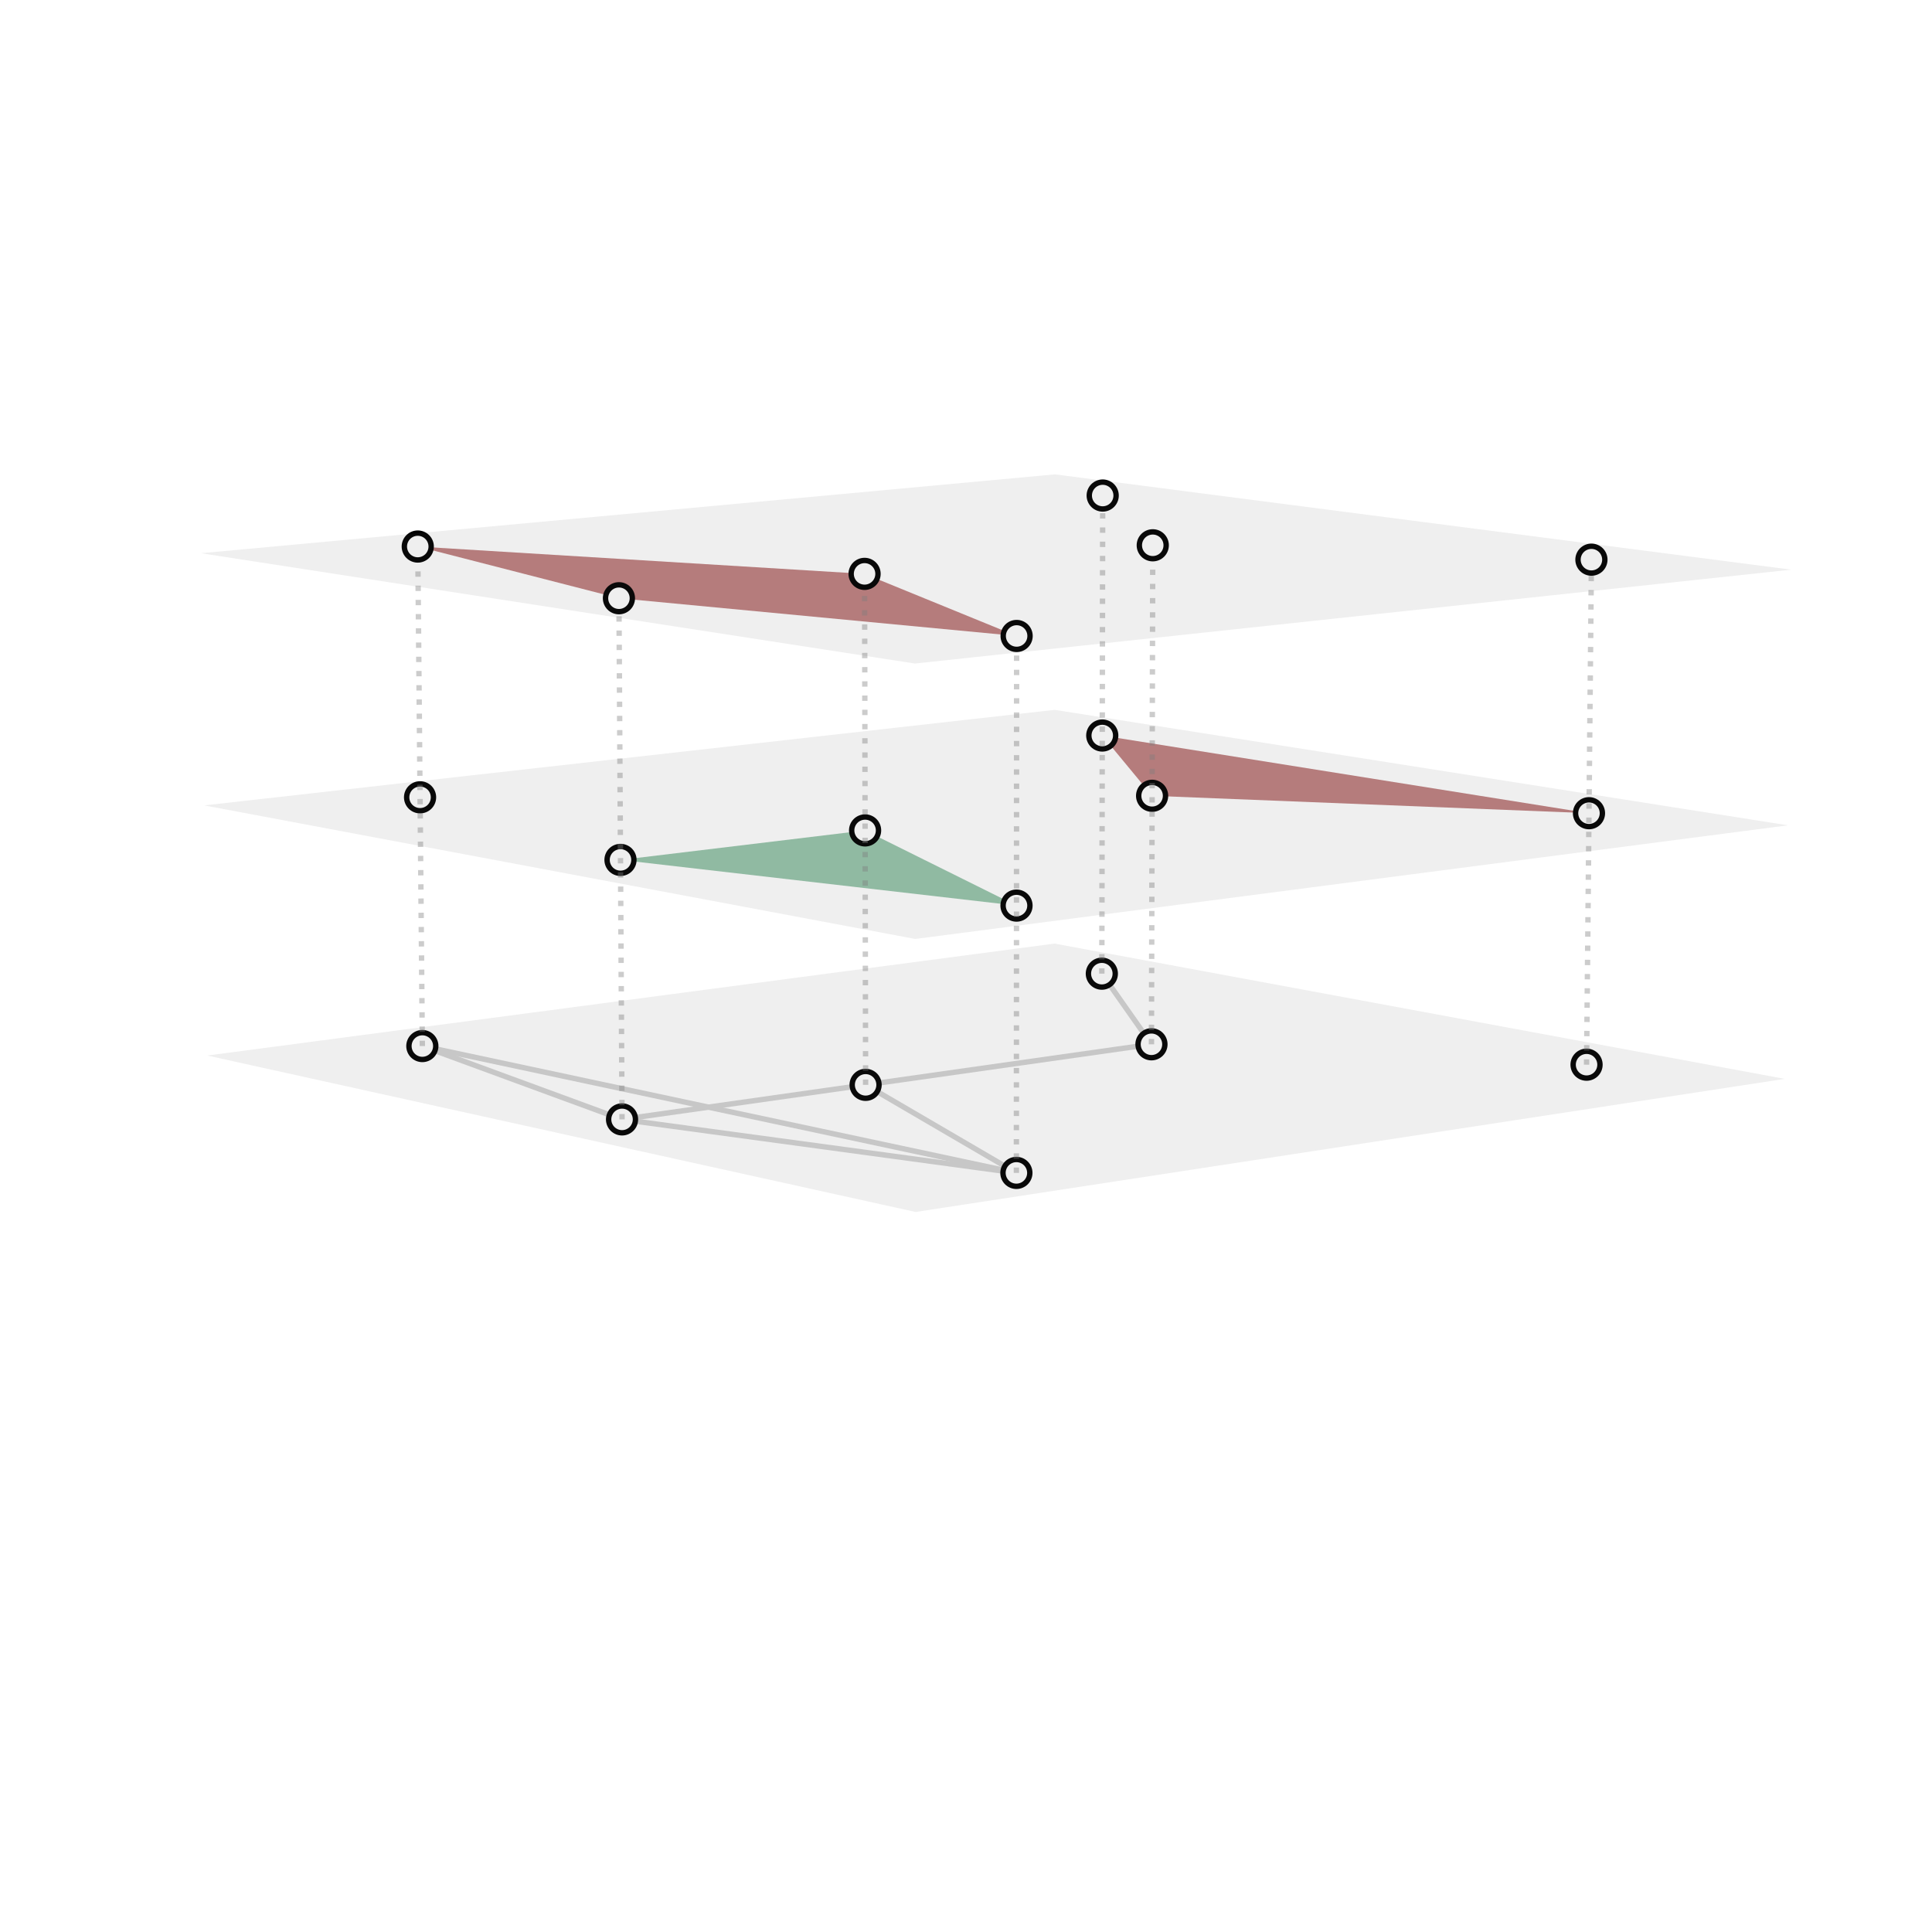 <?xml version="1.0" encoding="utf-8" standalone="no"?>
<!DOCTYPE svg PUBLIC "-//W3C//DTD SVG 1.1//EN"
  "http://www.w3.org/Graphics/SVG/1.1/DTD/svg11.dtd">
<svg xmlns:xlink="http://www.w3.org/1999/xlink" width="360pt" height="360pt" viewBox="0 0 360 360" xmlns="http://www.w3.org/2000/svg" version="1.1">
 <defs>
  <style type="text/css">*{stroke-linejoin: round; stroke-linecap: butt}</style>
 </defs>
 <g id="figure_1">
  <g id="patch_1">
   <path d="M 0 360 
L 360 360 
L 360 0 
L 0 0 
z
" style="fill: #ffffff"/>
  </g>
  <g id="patch_2">
   <path d="M 10.8 349.2 
L 349.2 349.2 
L 349.2 10.8 
L 10.8 10.8 
z
" style="fill: #ffffff"/>
  </g>
  <g id="axes_1">
   <g id="Line3DCollection_1">
    <path d="M 214.558 194.589 
L 205.311 181.428 
" clip-path="url(#p79cc5b745e)" style="fill: none; stroke: #d3d3d3"/>
   </g>
   <g id="Poly3DCollection_1">
    <path d="M 205.391 137.054 
L 296.084 151.529 
L 214.679 148.285 
z
" clip-path="url(#p79cc5b745e)" style="fill: #800000; fill-opacity: 0.5"/>
   </g>
   <g id="Line3DCollection_2">
    <path d="M 214.558 194.589 
L 161.294 202.146 
" clip-path="url(#p79cc5b745e)" style="fill: none; stroke: #d3d3d3"/>
   </g>
   <g id="Line3DCollection_3">
    <path d="M 161.294 202.146 
L 115.909 208.584 
" clip-path="url(#p79cc5b745e)" style="fill: none; stroke: #d3d3d3"/>
   </g>
   <g id="Line3DCollection_4">
    <path d="M 115.909 208.584 
L 78.699 194.918 
" clip-path="url(#p79cc5b745e)" style="fill: none; stroke: #d3d3d3"/>
   </g>
   <g id="Line3DCollection_5">
    <path d="M 161.294 202.146 
L 189.391 218.553 
" clip-path="url(#p79cc5b745e)" style="fill: none; stroke: #d3d3d3"/>
   </g>
   <g id="Line3DCollection_6">
    <path d="M 189.391 218.553 
L 115.909 208.584 
" clip-path="url(#p79cc5b745e)" style="fill: none; stroke: #d3d3d3"/>
   </g>
   <g id="Line3DCollection_7">
    <path d="M 189.391 218.553 
L 78.699 194.918 
" clip-path="url(#p79cc5b745e)" style="fill: none; stroke: #d3d3d3"/>
   </g>
   <g id="Path3DCollection_1">
    <path d="M 205.311 183.928 
C 205.974 183.928 206.61 183.664 207.079 183.196 
C 207.548 182.727 207.811 182.091 207.811 181.428 
C 207.811 180.765 207.548 180.129 207.079 179.66 
C 206.61 179.191 205.974 178.928 205.311 178.928 
C 204.648 178.928 204.012 179.191 203.544 179.66 
C 203.075 180.129 202.811 180.765 202.811 181.428 
C 202.811 182.091 203.075 182.727 203.544 183.196 
C 204.012 183.664 204.648 183.928 205.311 183.928 
z
" clip-path="url(#p79cc5b745e)" style="fill: #ffffff; stroke: #000000"/>
    <path d="M 214.558 197.089 
C 215.221 197.089 215.857 196.825 216.326 196.357 
C 216.795 195.888 217.058 195.252 217.058 194.589 
C 217.058 193.926 216.795 193.29 216.326 192.821 
C 215.857 192.352 215.221 192.089 214.558 192.089 
C 213.895 192.089 213.26 192.352 212.791 192.821 
C 212.322 193.29 212.058 193.926 212.058 194.589 
C 212.058 195.252 212.322 195.888 212.791 196.357 
C 213.26 196.825 213.895 197.089 214.558 197.089 
z
" clip-path="url(#p79cc5b745e)" style="fill: #ffffff; stroke: #000000"/>
    <path d="M 78.699 197.418 
C 79.362 197.418 79.998 197.154 80.467 196.685 
C 80.935 196.217 81.199 195.581 81.199 194.918 
C 81.199 194.255 80.935 193.619 80.467 193.15 
C 79.998 192.681 79.362 192.418 78.699 192.418 
C 78.036 192.418 77.4 192.681 76.931 193.15 
C 76.462 193.619 76.199 194.255 76.199 194.918 
C 76.199 195.581 76.462 196.217 76.931 196.685 
C 77.4 197.154 78.036 197.418 78.699 197.418 
z
" clip-path="url(#p79cc5b745e)" style="fill: #ffffff; stroke: #000000"/>
    <path d="M 295.632 200.889 
C 296.295 200.889 296.931 200.625 297.4 200.157 
C 297.869 199.688 298.132 199.052 298.132 198.389 
C 298.132 197.726 297.869 197.09 297.4 196.621 
C 296.931 196.152 296.295 195.889 295.632 195.889 
C 294.969 195.889 294.333 196.152 293.864 196.621 
C 293.396 197.09 293.132 197.726 293.132 198.389 
C 293.132 199.052 293.396 199.688 293.864 200.157 
C 294.333 200.625 294.969 200.889 295.632 200.889 
z
" clip-path="url(#p79cc5b745e)" style="fill: #ffffff; stroke: #000000"/>
    <path d="M 161.294 204.646 
C 161.957 204.646 162.593 204.382 163.061 203.914 
C 163.53 203.445 163.794 202.809 163.794 202.146 
C 163.794 201.483 163.53 200.847 163.061 200.378 
C 162.593 199.909 161.957 199.646 161.294 199.646 
C 160.631 199.646 159.995 199.909 159.526 200.378 
C 159.057 200.847 158.794 201.483 158.794 202.146 
C 158.794 202.809 159.057 203.445 159.526 203.914 
C 159.995 204.382 160.631 204.646 161.294 204.646 
z
" clip-path="url(#p79cc5b745e)" style="fill: #ffffff; stroke: #000000"/>
    <path d="M 115.909 211.084 
C 116.572 211.084 117.208 210.82 117.677 210.351 
C 118.146 209.883 118.409 209.247 118.409 208.584 
C 118.409 207.921 118.146 207.285 117.677 206.816 
C 117.208 206.347 116.572 206.084 115.909 206.084 
C 115.246 206.084 114.611 206.347 114.142 206.816 
C 113.673 207.285 113.409 207.921 113.409 208.584 
C 113.409 209.247 113.673 209.883 114.142 210.351 
C 114.611 210.82 115.246 211.084 115.909 211.084 
z
" clip-path="url(#p79cc5b745e)" style="fill: #ffffff; stroke: #000000"/>
    <path d="M 189.391 221.053 
C 190.054 221.053 190.69 220.79 191.159 220.321 
C 191.628 219.852 191.891 219.216 191.891 218.553 
C 191.891 217.89 191.628 217.254 191.159 216.785 
C 190.69 216.316 190.054 216.053 189.391 216.053 
C 188.728 216.053 188.093 216.316 187.624 216.785 
C 187.155 217.254 186.891 217.89 186.891 218.553 
C 186.891 219.216 187.155 219.852 187.624 220.321 
C 188.093 220.79 188.728 221.053 189.391 221.053 
z
" clip-path="url(#p79cc5b745e)" style="fill: #ffffff; stroke: #000000"/>
   </g>
   <g id="Poly3DCollection_2">
    <path d="M 161.198 154.736 
L 189.412 168.745 
L 115.621 160.232 
z
" clip-path="url(#p79cc5b745e)" style="fill: #2e8b57; fill-opacity: 0.5"/>
   </g>
   <g id="Path3DCollection_2">
    <path d="M 205.391 139.554 
C 206.054 139.554 206.69 139.291 207.159 138.822 
C 207.628 138.353 207.891 137.717 207.891 137.054 
C 207.891 136.391 207.628 135.755 207.159 135.286 
C 206.69 134.817 206.054 134.554 205.391 134.554 
C 204.728 134.554 204.092 134.817 203.623 135.286 
C 203.154 135.755 202.891 136.391 202.891 137.054 
C 202.891 137.717 203.154 138.353 203.623 138.822 
C 204.092 139.291 204.728 139.554 205.391 139.554 
z
" clip-path="url(#p79cc5b745e)" style="fill: #ffffff; stroke: #000000"/>
    <path d="M 214.679 150.785 
C 215.342 150.785 215.978 150.522 216.447 150.053 
C 216.915 149.584 217.179 148.948 217.179 148.285 
C 217.179 147.622 216.915 146.986 216.447 146.517 
C 215.978 146.049 215.342 145.785 214.679 145.785 
C 214.016 145.785 213.38 146.049 212.911 146.517 
C 212.442 146.986 212.179 147.622 212.179 148.285 
C 212.179 148.948 212.442 149.584 212.911 150.053 
C 213.38 150.522 214.016 150.785 214.679 150.785 
z
" clip-path="url(#p79cc5b745e)" style="fill: #ffffff; stroke: #000000"/>
    <path d="M 78.273 151.066 
C 78.936 151.066 79.572 150.802 80.041 150.334 
C 80.51 149.865 80.773 149.229 80.773 148.566 
C 80.773 147.903 80.51 147.267 80.041 146.798 
C 79.572 146.329 78.936 146.066 78.273 146.066 
C 77.61 146.066 76.974 146.329 76.506 146.798 
C 76.037 147.267 75.773 147.903 75.773 148.566 
C 75.773 149.229 76.037 149.865 76.506 150.334 
C 76.974 150.802 77.61 151.066 78.273 151.066 
z
" clip-path="url(#p79cc5b745e)" style="fill: #ffffff; stroke: #000000"/>
    <path d="M 296.084 154.029 
C 296.747 154.029 297.383 153.765 297.851 153.296 
C 298.32 152.828 298.584 152.192 298.584 151.529 
C 298.584 150.866 298.32 150.23 297.851 149.761 
C 297.383 149.292 296.747 149.029 296.084 149.029 
C 295.421 149.029 294.785 149.292 294.316 149.761 
C 293.847 150.23 293.584 150.866 293.584 151.529 
C 293.584 152.192 293.847 152.828 294.316 153.296 
C 294.785 153.765 295.421 154.029 296.084 154.029 
z
" clip-path="url(#p79cc5b745e)" style="fill: #ffffff; stroke: #000000"/>
    <path d="M 161.198 157.236 
C 161.861 157.236 162.497 156.972 162.966 156.503 
C 163.435 156.035 163.698 155.399 163.698 154.736 
C 163.698 154.073 163.435 153.437 162.966 152.968 
C 162.497 152.499 161.861 152.236 161.198 152.236 
C 160.535 152.236 159.899 152.499 159.43 152.968 
C 158.961 153.437 158.698 154.073 158.698 154.736 
C 158.698 155.399 158.961 156.035 159.43 156.503 
C 159.899 156.972 160.535 157.236 161.198 157.236 
z
" clip-path="url(#p79cc5b745e)" style="fill: #ffffff; stroke: #000000"/>
    <path d="M 115.621 162.732 
C 116.284 162.732 116.92 162.469 117.389 162 
C 117.858 161.531 118.121 160.895 118.121 160.232 
C 118.121 159.569 117.858 158.933 117.389 158.464 
C 116.92 157.995 116.284 157.732 115.621 157.732 
C 114.958 157.732 114.322 157.995 113.853 158.464 
C 113.385 158.933 113.121 159.569 113.121 160.232 
C 113.121 160.895 113.385 161.531 113.853 162 
C 114.322 162.469 114.958 162.732 115.621 162.732 
z
" clip-path="url(#p79cc5b745e)" style="fill: #ffffff; stroke: #000000"/>
    <path d="M 189.412 171.245 
C 190.075 171.245 190.711 170.982 191.18 170.513 
C 191.649 170.044 191.912 169.408 191.912 168.745 
C 191.912 168.082 191.649 167.446 191.18 166.977 
C 190.711 166.509 190.075 166.245 189.412 166.245 
C 188.749 166.245 188.113 166.509 187.645 166.977 
C 187.176 167.446 186.912 168.082 186.912 168.745 
C 186.912 169.408 187.176 170.044 187.645 170.513 
C 188.113 170.982 188.749 171.245 189.412 171.245 
z
" clip-path="url(#p79cc5b745e)" style="fill: #ffffff; stroke: #000000"/>
   </g>
   <g id="Poly3DCollection_3">
    <path d="M 161.101 106.934 
L 189.433 118.504 
L 115.33 111.473 
L 77.844 101.84 
z
" clip-path="url(#p79cc5b745e)" style="fill: #800000; fill-opacity: 0.5"/>
   </g>
   <g id="Line3DCollection_8">
    <path d="M 214.558 194.589 
L 214.8 101.608 
" clip-path="url(#p79cc5b745e)" style="fill: none; stroke-dasharray: 1,1.65; stroke-dashoffset: 0; stroke: #808080; stroke-opacity: 0.4"/>
    <path d="M 205.311 181.428 
L 205.471 92.338 
" clip-path="url(#p79cc5b745e)" style="fill: none; stroke-dasharray: 1,1.65; stroke-dashoffset: 0; stroke: #808080; stroke-opacity: 0.4"/>
    <path d="M 295.632 198.389 
L 296.539 104.286 
" clip-path="url(#p79cc5b745e)" style="fill: none; stroke-dasharray: 1,1.65; stroke-dashoffset: 0; stroke: #808080; stroke-opacity: 0.4"/>
    <path d="M 161.294 202.146 
L 161.101 106.934 
" clip-path="url(#p79cc5b745e)" style="fill: none; stroke-dasharray: 1,1.65; stroke-dashoffset: 0; stroke: #808080; stroke-opacity: 0.4"/>
    <path d="M 189.391 218.553 
L 189.433 118.504 
" clip-path="url(#p79cc5b745e)" style="fill: none; stroke-dasharray: 1,1.65; stroke-dashoffset: 0; stroke: #808080; stroke-opacity: 0.4"/>
    <path d="M 115.909 208.584 
L 115.33 111.473 
" clip-path="url(#p79cc5b745e)" style="fill: none; stroke-dasharray: 1,1.65; stroke-dashoffset: 0; stroke: #808080; stroke-opacity: 0.4"/>
    <path d="M 78.699 194.918 
L 77.844 101.84 
" clip-path="url(#p79cc5b745e)" style="fill: none; stroke-dasharray: 1,1.65; stroke-dashoffset: 0; stroke: #808080; stroke-opacity: 0.4"/>
   </g>
   <g id="Path3DCollection_3">
    <path d="M 205.471 94.838 
C 206.134 94.838 206.77 94.574 207.239 94.106 
C 207.708 93.637 207.971 93.001 207.971 92.338 
C 207.971 91.675 207.708 91.039 207.239 90.57 
C 206.77 90.101 206.134 89.838 205.471 89.838 
C 204.808 89.838 204.172 90.101 203.704 90.57 
C 203.235 91.039 202.971 91.675 202.971 92.338 
C 202.971 93.001 203.235 93.637 203.704 94.106 
C 204.172 94.574 204.808 94.838 205.471 94.838 
z
" clip-path="url(#p79cc5b745e)" style="fill: #ffffff; stroke: #000000"/>
    <path d="M 214.8 104.108 
C 215.463 104.108 216.099 103.845 216.568 103.376 
C 217.037 102.907 217.3 102.271 217.3 101.608 
C 217.3 100.945 217.037 100.309 216.568 99.84 
C 216.099 99.372 215.463 99.108 214.8 99.108 
C 214.137 99.108 213.501 99.372 213.033 99.84 
C 212.564 100.309 212.3 100.945 212.3 101.608 
C 212.3 102.271 212.564 102.907 213.033 103.376 
C 213.501 103.845 214.137 104.108 214.8 104.108 
z
" clip-path="url(#p79cc5b745e)" style="fill: #ffffff; stroke: #000000"/>
    <path d="M 77.844 104.34 
C 78.507 104.34 79.143 104.076 79.612 103.607 
C 80.081 103.139 80.344 102.503 80.344 101.84 
C 80.344 101.177 80.081 100.541 79.612 100.072 
C 79.143 99.603 78.507 99.34 77.844 99.34 
C 77.181 99.34 76.545 99.603 76.076 100.072 
C 75.608 100.541 75.344 101.177 75.344 101.84 
C 75.344 102.503 75.608 103.139 76.076 103.607 
C 76.545 104.076 77.181 104.34 77.844 104.34 
z
" clip-path="url(#p79cc5b745e)" style="fill: #ffffff; stroke: #000000"/>
    <path d="M 296.539 106.786 
C 297.202 106.786 297.838 106.522 298.307 106.054 
C 298.775 105.585 299.039 104.949 299.039 104.286 
C 299.039 103.623 298.775 102.987 298.307 102.518 
C 297.838 102.049 297.202 101.786 296.539 101.786 
C 295.876 101.786 295.24 102.049 294.771 102.518 
C 294.302 102.987 294.039 103.623 294.039 104.286 
C 294.039 104.949 294.302 105.585 294.771 106.054 
C 295.24 106.522 295.876 106.786 296.539 106.786 
z
" clip-path="url(#p79cc5b745e)" style="fill: #ffffff; stroke: #000000"/>
    <path d="M 161.101 109.434 
C 161.764 109.434 162.4 109.17 162.869 108.702 
C 163.338 108.233 163.601 107.597 163.601 106.934 
C 163.601 106.271 163.338 105.635 162.869 105.166 
C 162.4 104.697 161.764 104.434 161.101 104.434 
C 160.438 104.434 159.802 104.697 159.334 105.166 
C 158.865 105.635 158.601 106.271 158.601 106.934 
C 158.601 107.597 158.865 108.233 159.334 108.702 
C 159.802 109.17 160.438 109.434 161.101 109.434 
z
" clip-path="url(#p79cc5b745e)" style="fill: #ffffff; stroke: #000000"/>
    <path d="M 115.33 113.973 
C 115.993 113.973 116.629 113.709 117.098 113.24 
C 117.567 112.771 117.83 112.136 117.83 111.473 
C 117.83 110.81 117.567 110.174 117.098 109.705 
C 116.629 109.236 115.993 108.973 115.33 108.973 
C 114.667 108.973 114.031 109.236 113.563 109.705 
C 113.094 110.174 112.83 110.81 112.83 111.473 
C 112.83 112.136 113.094 112.771 113.563 113.24 
C 114.031 113.709 114.667 113.973 115.33 113.973 
z
" clip-path="url(#p79cc5b745e)" style="fill: #ffffff; stroke: #000000"/>
    <path d="M 189.433 121.004 
C 190.096 121.004 190.732 120.741 191.201 120.272 
C 191.67 119.803 191.933 119.167 191.933 118.504 
C 191.933 117.841 191.67 117.205 191.201 116.736 
C 190.732 116.267 190.096 116.004 189.433 116.004 
C 188.77 116.004 188.134 116.267 187.666 116.736 
C 187.197 117.205 186.933 117.841 186.933 118.504 
C 186.933 119.167 187.197 119.803 187.666 120.272 
C 188.134 120.741 188.77 121.004 189.433 121.004 
z
" clip-path="url(#p79cc5b745e)" style="fill: #ffffff; stroke: #000000"/>
   </g>
   <g id="Poly3DCollection_4">
    <path d="M 196.485 175.822 
L 38.626 196.684 
L 170.607 225.832 
L 332.56 201.032 
z
" clip-path="url(#p79cc5b745e)" style="fill: #626262; fill-opacity: 0.1"/>
   </g>
   <g id="Poly3DCollection_5">
    <path d="M 196.53 132.271 
L 38.036 150.073 
L 170.546 174.962 
L 333.167 153.785 
z
" clip-path="url(#p79cc5b745e)" style="fill: #626262; fill-opacity: 0.1"/>
   </g>
   <g id="Poly3DCollection_6">
    <path d="M 196.575 88.391 
L 37.441 103.084 
L 170.483 123.64 
L 333.779 106.149 
z
" clip-path="url(#p79cc5b745e)" style="fill: #626262; fill-opacity: 0.1"/>
   </g>
  </g>
 </g>
 <defs>
  <clipPath id="p79cc5b745e">
   <rect x="10.8" y="10.8" width="338.4" height="338.4"/>
  </clipPath>
 </defs>
</svg>
